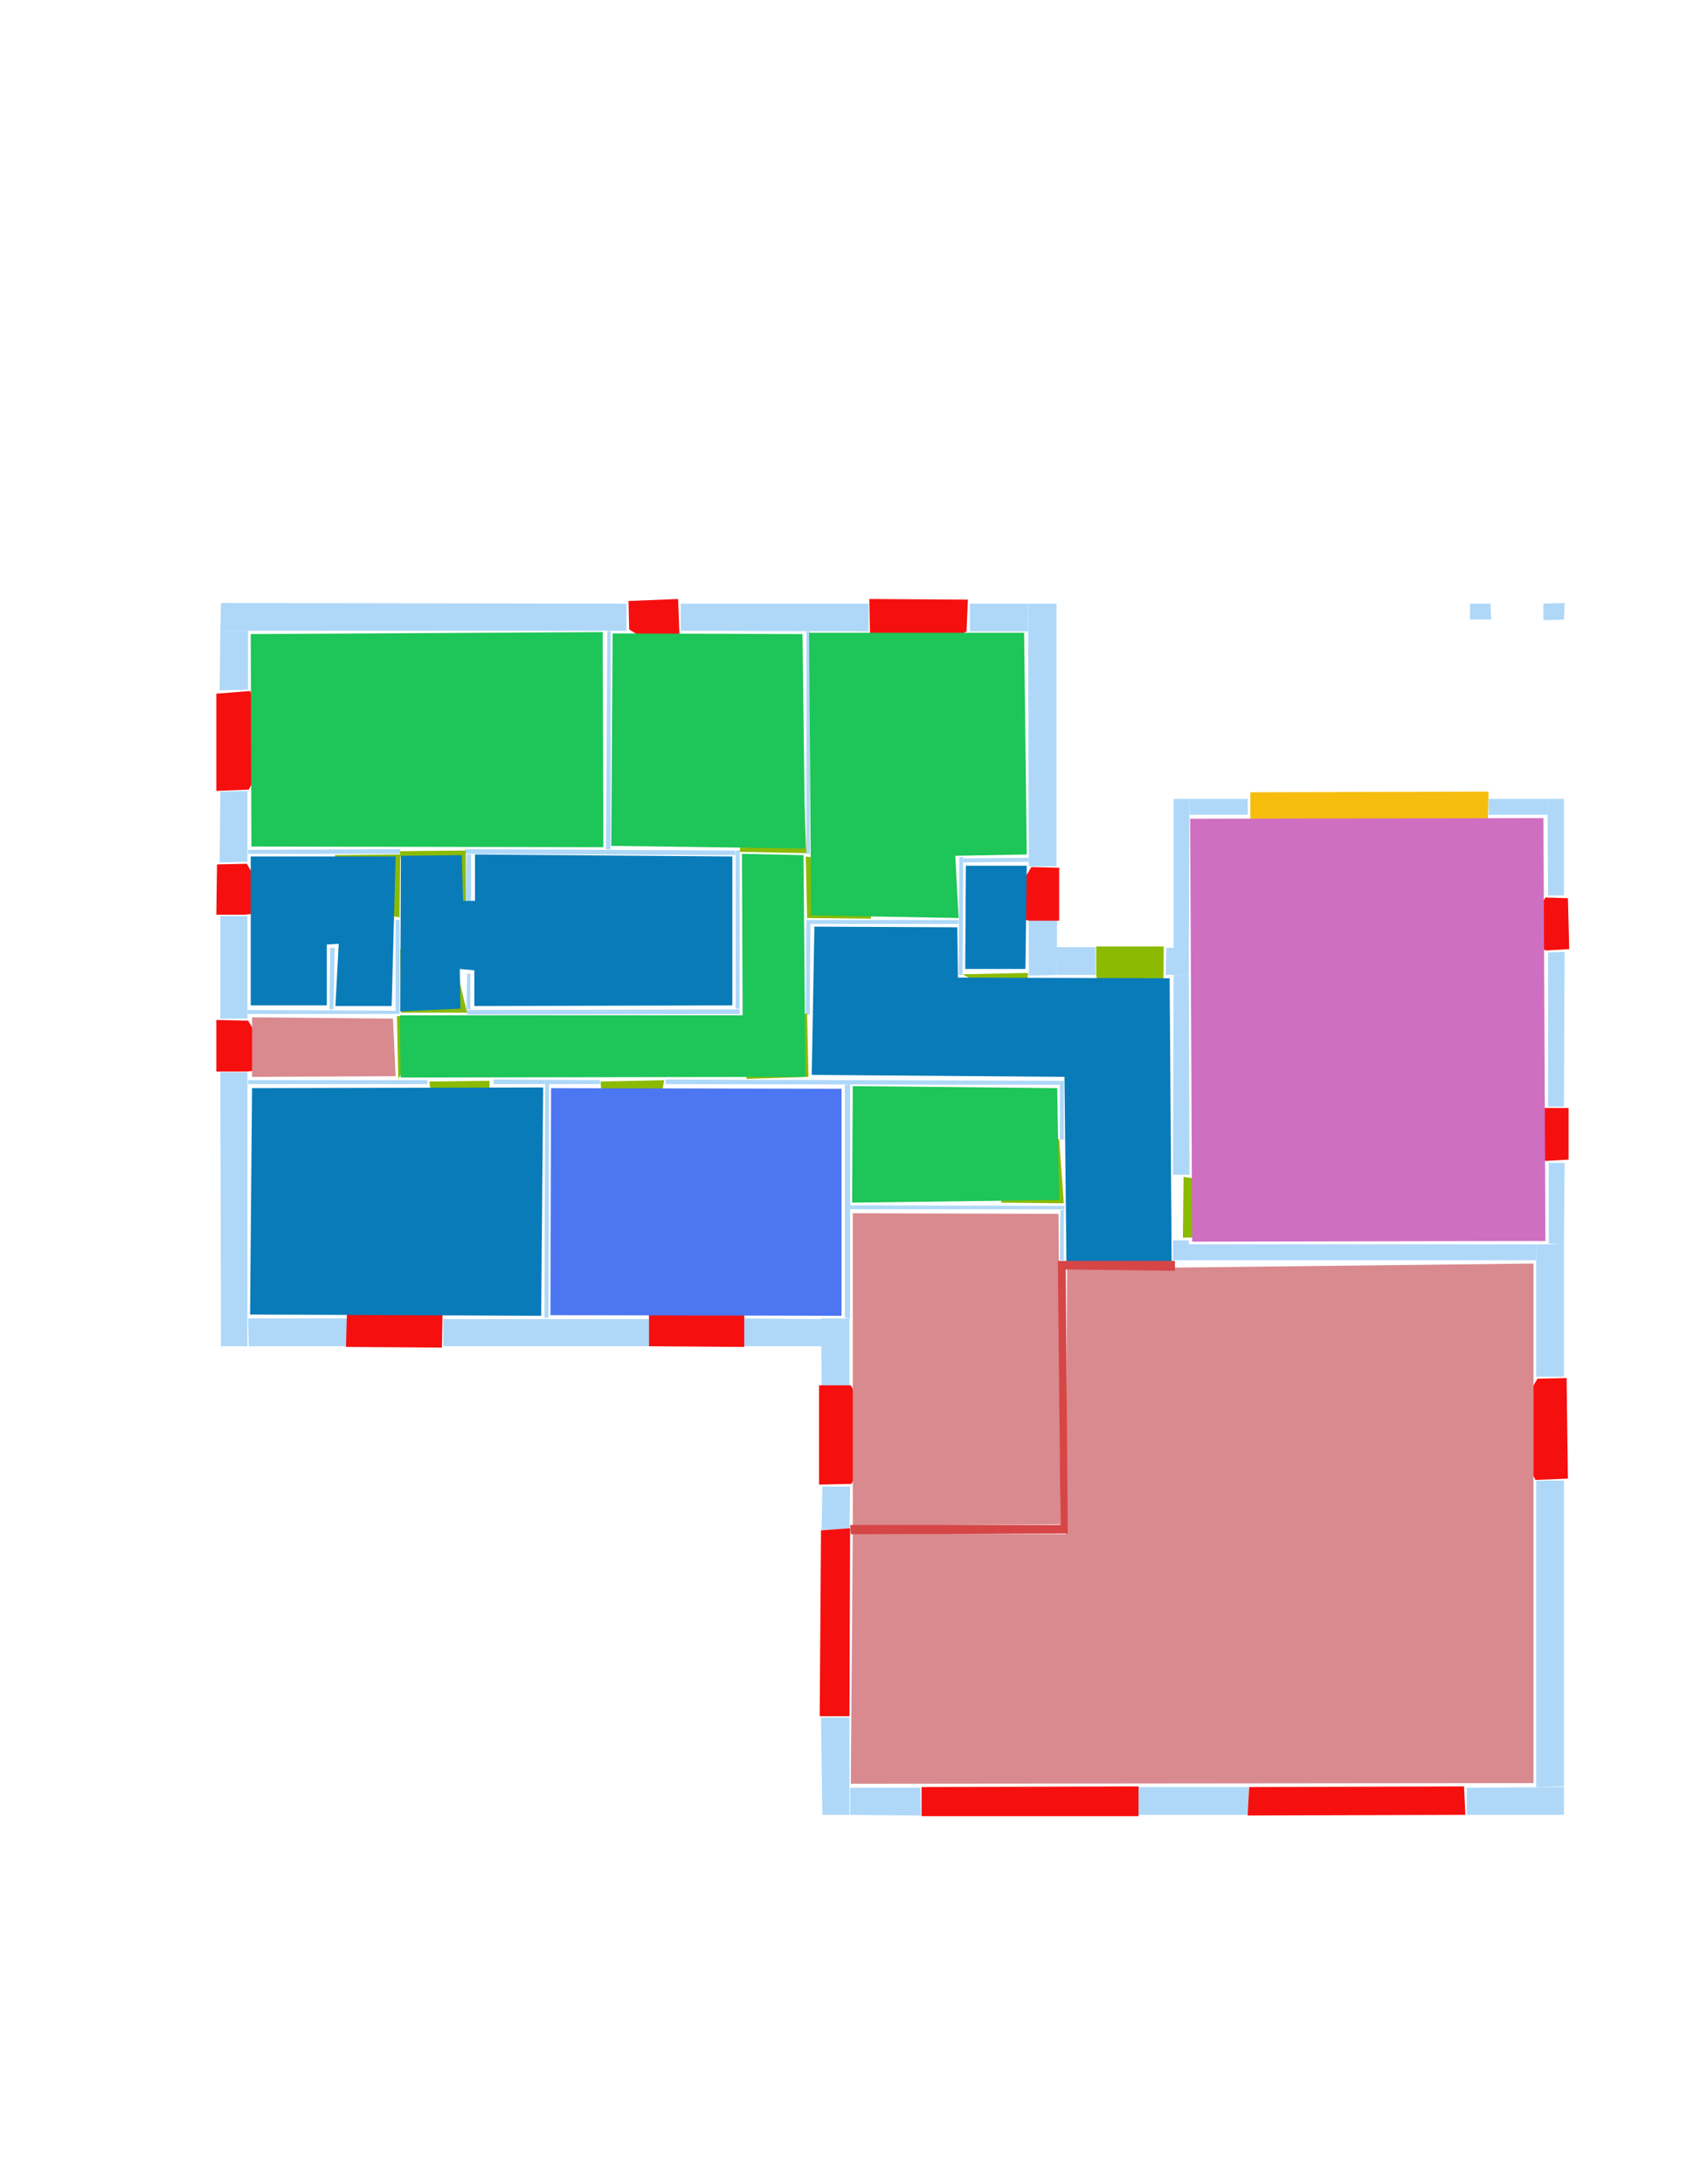 <ns0:svg xmlns:ns0="http://www.w3.org/2000/svg" version="1.1" width="2550" height="3300">
<ns0:width>2479</ns0:width>
<ns0:height>3508</ns0:height>
<ns0:nclasslabel>50</ns0:nclasslabel>
<ns0:nclassappear>6</ns0:nclassappear>
<ns0:class>Bidet-1</ns0:class>
<ns0:class>Bidet-2</ns0:class>
<ns0:class>Bidet-3</ns0:class>
<ns0:class>Bidet-4</ns0:class>
<ns0:class>Door</ns0:class>
<ns0:class>Door-1</ns0:class>
<ns0:class>Door-23</ns0:class>
<ns0:class>Oven-1</ns0:class>
<ns0:class>Oven-2</ns0:class>
<ns0:class>Oven-3</ns0:class>
<ns0:class>Oven-4</ns0:class>
<ns0:class>Parking</ns0:class>
<ns0:class>Roof</ns0:class>
<ns0:class>Room</ns0:class>
<ns0:class>Separation</ns0:class>
<ns0:class>Sink-1</ns0:class>
<ns0:class>Sink-11</ns0:class>
<ns0:class>Sink-12</ns0:class>
<ns0:class>Sink-13</ns0:class>
<ns0:class>Sink-14</ns0:class>
<ns0:class>Sink-2</ns0:class>
<ns0:class>Sink-3</ns0:class>
<ns0:class>Sink-4</ns0:class>
<ns0:class>Sink-5</ns0:class>
<ns0:class>Sink-6</ns0:class>
<ns0:class>Sofa-1</ns0:class>
<ns0:class>Sofa-3</ns0:class>
<ns0:class>Sofa-4</ns0:class>
<ns0:class>Sofa-5</ns0:class>
<ns0:class>Sofa-6</ns0:class>
<ns0:class>Sofa-7</ns0:class>
<ns0:class>Sofa-8</ns0:class>
<ns0:class>Sofa-9</ns0:class>
<ns0:class>Stairs-1</ns0:class>
<ns0:class>Table-1</ns0:class>
<ns0:class>Table-2</ns0:class>
<ns0:class>Table-3</ns0:class>
<ns0:class>Table-4</ns0:class>
<ns0:class>Table-5</ns0:class>
<ns0:class>Table-6</ns0:class>
<ns0:class>Table-7</ns0:class>
<ns0:class>Text</ns0:class>
<ns0:class>Tub-1</ns0:class>
<ns0:class>Tub-3</ns0:class>
<ns0:class>TV-1</ns0:class>
<ns0:class>TV-2</ns0:class>
<ns0:class>Wall</ns0:class>
<ns0:class>Wall-1</ns0:class>
<ns0:class>Wallieee</ns0:class>
<ns0:class>Window</ns0:class>
<ns0:polygon class="Wall" fill="#AFD8F8" id="0" transcription="" points="332,1043 375,1042 375,953 333,953 " />
<ns0:polygon class="Wall" fill="#AFD8F8" id="1" transcription="" points="334,911 333,953 947,953 947,912 " />
<ns0:polygon class="Wall" fill="#AFD8F8" id="2" transcription="" points="1029,912 1029,953 1313,954 1313,912 " />
<ns0:polygon class="Wall" fill="#AFD8F8" id="3" transcription="" points="1219,954 1224,954 1224,1290 1219,1290 " />
<ns0:polygon class="Wall" fill="#AFD8F8" id="4" transcription="" points="1466,912 1466,954 1554,954 1554,912 " />
<ns0:polygon class="Wall" fill="#AFD8F8" id="5" transcription="" points="1597,912 1554,912 1555,1309 1597,1309 " />
<ns0:polygon class="Wall" fill="#AFD8F8" id="6" transcription="" points="1456,1303 1456,1297 1555,1296 1555,1302 " />
<ns0:polygon class="Wall" fill="#AFD8F8" id="7" transcription="" points="1450,1295 1456,1295 1455,1473 1449,1473 " />
<ns0:polygon class="Wall" fill="#AFD8F8" id="8" transcription="" points="1598,1390 1555,1390 1555,1474 1597,1473 " />
<ns0:polygon class="Wall" fill="#AFD8F8" id="9" transcription="" points="1656,1431 1656,1473 1597,1473 1597,1431 " />
<ns0:polygon class="Wall" fill="#AFD8F8" id="10" transcription="" points="1225,1390 1225,1396 1449,1396 1449,1390 " />
<ns0:polygon class="Wall" fill="#AFD8F8" id="11" transcription="" points="1219,1390 1225,1390 1224,1533 1218,1533 " />
<ns0:polygon class="Wall" fill="#AFD8F8" id="12" transcription="" points="1886,1231 1886,1207 1798,1207 1798,1231 " />
<ns0:polygon class="Wall" fill="#AFD8F8" id="13" transcription="" points="1774,1207 1798,1207 1797,1432 1774,1432 " />
<ns0:polygon class="Wall" fill="#AFD8F8" id="14" transcription="" points="1762,1473 1763,1432 1797,1432 1797,1473 " />
<ns0:polygon class="Wall" fill="#AFD8F8" id="15" transcription="" points="1798,1775 1773,1775 1774,1473 1797,1473 " />
<ns0:polygon class="Wall" fill="#AFD8F8" id="16" transcription="" points="1773,1874 1797,1874 1797,1904 1773,1904 " />
<ns0:polygon class="Wall" fill="#AFD8F8" id="17" transcription="" points="2322,1904 2322,1880 1796,1880 1795,1904 " />
<ns0:polygon class="Wall" fill="#AFD8F8" id="18" transcription="" points="2364,2080 2322,2080 2322,1880 2364,1880 " />
<ns0:polygon class="Wall" fill="#AFD8F8" id="19" transcription="" points="2341,1757 2365,1757 2364,1880 2341,1879 " />
<ns0:polygon class="Wall" fill="#AFD8F8" id="20" transcription="" points="2250,1231 2250,1207 2339,1207 2340,1231 " />
<ns0:polygon class="Wall" fill="#AFD8F8" id="21" transcription="" points="1887,2700 1887,2742 1719,2742 1720,2700 " />
<ns0:polygon class="Wall" fill="#AFD8F8" id="22" transcription="" points="2340,1439 2365,1438 2364,1672 2340,1672 " />
<ns0:polygon class="Wall" fill="#AFD8F8" id="23" transcription="" points="2340,1353 2364,1353 2364,1207 2339,1207 " />
<ns0:polygon class="Wall" fill="#AFD8F8" id="24" transcription="" points="2364,2237 2322,2237 2322,2700 2364,2699 " />
<ns0:polygon class="Wall" fill="#AFD8F8" id="25" transcription="" points="2217,2701 2217,2742 2364,2742 2364,2700 " />
<ns0:polygon class="Wall" fill="#AFD8F8" id="26" transcription="" points="918,954 923,953 923,1283 916,1283 " />
<ns0:polygon class="Wall" fill="#AFD8F8" id="27" transcription="" points="704,1361 705,1291 712,1291 712,1361 " />
<ns0:polygon class="Wall" fill="#AFD8F8" id="28" transcription="" points="706,1471 705,1525 711,1525 711,1471 " />
<ns0:polygon class="Wall" fill="#AFD8F8" id="29" transcription="" points="746,1631 746,1638 907,1638 907,1632 " />
<ns0:polygon class="Wall" fill="#AFD8F8" id="30" transcription="" points="982,1993 982,2034 670,2034 670,1993 " />
<ns0:polygon class="Wall" fill="#AFD8F8" id="31" transcription="" points="375,1992 526,1992 526,2034 376,2034 " />
<ns0:polygon class="Wall" fill="#AFD8F8" id="32" transcription="" points="375,1632 375,1638 646,1638 646,1632 " />
<ns0:polygon class="Wall" fill="#AFD8F8" id="33" transcription="" points="333,1620 374,1620 374,2034 334,2034 " />
<ns0:polygon class="Wall" fill="#AFD8F8" id="34" transcription="" points="333,1539 374,1539 374,1384 333,1384 " />
<ns0:polygon class="Wall" fill="#AFD8F8" id="35" transcription="" points="374,1526 374,1532 604,1532 604,1527 " />
<ns0:polygon class="Wall" fill="#AFD8F8" id="36" transcription="" points="604,1390 598,1390 598,1530 604,1531 " />
<ns0:polygon class="Wall" fill="#AFD8F8" id="37" transcription="" points="499,1432 498,1525 504,1525 506,1432 " />
<ns0:polygon class="Wall" fill="#AFD8F8" id="38" transcription="" points="375,1284 375,1290 604,1290 605,1283 " />
<ns0:polygon class="Wall" fill="#AFD8F8" id="39" transcription="" points="333,1196 374,1195 374,1302 332,1303 " />
<ns0:polygon class="Wall" fill="#AFD8F8" id="40" transcription="" points="1006,1631 1006,1638 1602,1639 1602,1633 " />
<ns0:polygon class="Wall" fill="#AFD8F8" id="41" transcription="" points="1125,2034 1125,1992 1242,1993 1243,2034 " />
<ns0:polygon class="Wall" fill="#AFD8F8" id="42" transcription="" points="1285,2701 1285,2742 1392,2743 1391,2701 " />
<ns0:polygon class="Wall" fill="#AFD8F8" id="43" transcription="" points="1243,2742 1284,2742 1284,2595 1241,2595 " />
<ns0:polygon class="Wall" fill="#AFD8F8" id="44" transcription="" points="1243,2246 1285,2246 1284,2311 1242,2311 " />
<ns0:polygon class="Wall" fill="#AFD8F8" id="45" transcription="" points="1284,1992 1241,1992 1242,2093 1284,2093 " />
<ns0:polygon class="Wall" fill="#AFD8F8" id="46" transcription="" points="1277,1639 1285,1638 1285,1992 1277,1991 " />
<ns0:polygon class="Wall" fill="#AFD8F8" id="47" transcription="" points="1111,1285 1112,1292 703,1290 703,1283 " />
<ns0:polygon class="Wall" fill="#AFD8F8" id="48" transcription="" points="1603,1828 1608,1828 1608,1904 1602,1904 " />
<ns0:polygon class="Wall" fill="#AFD8F8" id="49" transcription="" points="1284,1821 1285,1827 1609,1827 1609,1822 " />
<ns0:polygon class="Wall" fill="#AFD8F8" id="50" transcription="" points="1602,1722 1608,1722 1608,1633 1602,1633 " />
<ns0:polygon class="Wall" fill="#AFD8F8" id="51" transcription="" points="1112,1524 1112,1285 1118,1285 1118,1524 " />
<ns0:polygon class="Wall" fill="#AFD8F8" id="52" transcription="" points="705,1526 706,1533 1118,1532 1118,1525 " />
<ns0:polygon class="Wall" fill="#AFD8F8" id="53" transcription="" points="824,1638 830,1637 829,1991 823,1991 " />
<ns0:polygon class="Wall" fill="#AFD8F8" id="54" transcription="" points="2222,912 2222,936 2254,936 2253,912 " />
<ns0:polygon class="Wall" fill="#AFD8F8" id="55" transcription="" points="2365,911 2364,936 2333,937 2333,912 " />
<ns0:polygon class="Parking" fill="#F6BD0F" id="56" transcription="" points="1890,1239 1890,1197 2250,1196 2249,1239 " />
<ns0:polygon class="Window" fill="#f60f0f" id="57" transcription="" points="2296,1422 2336,1356 2370,1357 2372,1434 2338,1436 2316,1431 " />
<ns0:polygon class="Window" fill="#f60f0f" id="58" transcription="" points="2296,1742 2335,1674 2371,1674 2371,1752 2336,1754 2314,1749 " />
<ns0:polygon class="Window" fill="#f60f0f" id="59" transcription="" points="2284,2150 2324,2083 2368,2082 2370,2234 2321,2236 2285,2167 2298,2158 " />
<ns0:polygon class="Window" fill="#f60f0f" id="60" transcription="" points="2213,2699 2215,2742 1886,2743 1888,2700 " />
<ns0:polygon class="Window" fill="#f60f0f" id="61" transcription="" points="1393,2700 1393,2744 1721,2744 1721,2699 " />
<ns0:polygon class="Window" fill="#f60f0f" id="62" transcription="" points="1285,2309 1241,2312 1239,2593 1284,2593 " />
<ns0:polygon class="Window" fill="#f60f0f" id="63" transcription="" points="1320,2177 1287,2242 1238,2243 1238,2093 1286,2093 1321,2159 1308,2169 " />
<ns0:polygon class="Window" fill="#f60f0f" id="64" transcription="" points="1125,1921 1125,2035 981,2034 981,1920 1017,1925 1053,1968 1081,1929 " />
<ns0:polygon class="Door" fill="#8BBA00" id="65" transcription="" points="1758,1570 1759,1430 1657,1430 1657,1473 1667,1526 1705,1563 " />
<ns0:polygon class="Window" fill="#f60f0f" id="66" transcription="" points="1519,1376 1559,1310 1601,1311 1601,1391 1555,1391 1532,1385 " />
<ns0:polygon class="Window" fill="#f60f0f" id="67" transcription="" points="1399,988 1461,954 1463,906 1314,905 1315,956 1377,990 1389,977 " />
<ns0:polygon class="Window" fill="#f60f0f" id="68" transcription="" points="1014,990 951,951 950,908 1025,905 1027,957 1024,973 " />
<ns0:polygon class="Window" fill="#f60f0f" id="69" transcription="" points="412,1127 376,1193 327,1195 327,1048 378,1044 412,1111 396,1118 " />
<ns0:polygon class="Window" fill="#f60f0f" id="70" transcription="" points="411,1369 373,1305 328,1306 327,1382 371,1382 393,1379 " />
<ns0:polygon class="Window" fill="#f60f0f" id="71" transcription="" points="412,1605 375,1542 327,1541 327,1619 373,1619 390,1617 " />
<ns0:polygon class="Window" fill="#f60f0f" id="72" transcription="" points="526,1922 523,2035 668,2036 670,1919 619,1932 600,1971 570,1929 " />
<ns0:polygon class="Door" fill="#8BBA00" id="73" transcription="" points="739,1724 740,1633 649,1634 657,1689 695,1720 " />
<ns0:polygon class="Door" fill="#8BBA00" id="74" transcription="" points="912,1725 908,1634 1004,1632 995,1682 960,1721 " />
<ns0:polygon class="Door" fill="#8BBA00" id="75" transcription="" points="649,1548 602,1630 600,1535 624,1537 " />
<ns0:polygon class="Door" fill="#8BBA00" id="76" transcription="" points="605,1434 606,1530 706,1530 694,1480 655,1443 " />
<ns0:polygon class="Door" fill="#8BBA00" id="77" transcription="" points="506,1292 605,1291 604,1386 545,1376 515,1335 " />
<ns0:polygon class="Door" fill="#8BBA00" id="78" transcription="" points="704,1381 704,1285 604,1286 612,1335 647,1365 " />
<ns0:polygon class="Door" fill="#8BBA00" id="79" transcription="" points="1215,1193 1219,1289 1118,1287 1124,1246 1157,1206 " />
<ns0:polygon class="Door" fill="#8BBA00" id="80" transcription="" points="1317,1388 1220,1387 1218,1294 1264,1302 1305,1336 " />
<ns0:polygon class="Door" fill="#8BBA00" id="81" transcription="" points="1539,1518 1455,1472 1554,1470 1551,1498 " />
<ns0:polygon class="Door" fill="#8BBA00" id="82" transcription="" points="1128,1630 1222,1627 1220,1531 1181,1543 1138,1584 " />
<ns0:polygon class="Door" fill="#8BBA00" id="83" transcription="" points="1513,1817 1608,1818 1601,1721 1555,1733 1522,1776 " />
<ns0:polygon class="Door" fill="#8BBA00" id="84" transcription="" points="1884,1867 1788,1870 1789,1778 1839,1786 1877,1825 " />
<ns0:polygon class="livingRoom" fill="#1ec558" id="85" transcription="" points="379,958 380,1279 912,1280 911,955 " />
<ns0:polygon class="livingRoom" fill="#1ec558" id="86" transcription="" points="1213,958 1217,1282 924,1278 926,957 " />
<ns0:polygon class="livingRoom" fill="#1ec558" id="87" transcription="" points="1223,956 1226,1383 1449,1387 1444,1293 1552,1291 1548,956 " />
<ns0:polygon class="Room" fill="#097bb9" id="88" transcription="" points="1107,1294 1107,1519 717,1520 717,1466 695,1464 696,1524 605,1528 606,1293 698,1292 700,1361 718,1361 718,1291 " />
<ns0:polygon class="Room" fill="#097bb9" id="89" transcription="" points="379,1294 379,1519 494,1519 494,1427 512,1426 507,1520 592,1520 598,1294 " />
<ns0:polygon class="bedRoom" fill="#d98a8f" id="90" transcription="" points="381,1537 594,1539 598,1626 381,1627 " />
<ns0:polygon class="livingRoom" fill="#1ec558" id="91" transcription="" points="1214.5,1292 1217.5,1627 605.5,1628 604.5,1534 1122.5,1534 1121.5,1290 " />
<ns0:polygon class="Room" fill="#097bb9" id="92" transcription="" points="381,1644 378,1986 818,1988 821,1643 " />
<ns0:polygon class="kitchen" fill="#4c76f2" id="93" transcription="" points="1272,1645 1272,1988 832,1987 833,1644 " />
<ns0:polygon class="Room" fill="#097bb9" id="94" transcription="" points="1460,1308 1459,1464 1550,1464 1552,1308 " />
<ns0:polygon class="Room" fill="#097bb9" id="95" transcription="" points="1231,1400 1227,1624 1609,1627 1612,1908 1771,1906 1768,1478 1448,1477 1447,1401 " />
<ns0:polygon class="bathRoom" fill="#cf6fc2" id="96" transcription="" points="1799,1237 1802,1876 2336,1875 2333,1236 " />
<ns0:polygon class="livingRoom" fill="#1ec558" id="97" transcription="" points="1289,1641 1288,1817 1601,1813 1598,1644 " />
<ns0:polygon class="bedRoom" fill="#d98a8f" id="98" transcription="" points="1289,1833 1600,1834 1603,2303 1289,2305 " />
<ns0:polygon class="bedRoom" fill="#d98a8f" id="99" transcription="" points="2318,1909 2318,2694 1286,2695 1289,2317 1611,2318 1613,1917 " />
<ns0:polygon class="Separation" fill="#D64646" id="100" transcription="" points="1285,2304 1603,2304 1599,1905 1776,1905 1776,1920 1611,1918 1614,2317 1286,2318 " />
<ns0:relation type="outerP" objects="1,68,2,67,4,5,66,8,9,65,14,13,12,56,20,23,57,22,58,19,18,59,24,25,60,21,61,42,43,62,44,63,45,41,64,30,72,31,33,71,34,70,39,69,0" />
<ns0:relation type="incident" objects="1,68" />
<ns0:relation type="incident" objects="68,2" />
<ns0:relation type="incident" objects="2,67" />
<ns0:relation type="incident" objects="67,4" />
<ns0:relation type="incident" objects="4,5" />
<ns0:relation type="incident" objects="5,66" />
<ns0:relation type="incident" objects="66,8" />
<ns0:relation type="incident" objects="8,9" />
<ns0:relation type="incident" objects="9,65" />
<ns0:relation type="incident" objects="65,14" />
<ns0:relation type="incident" objects="14,13" />
<ns0:relation type="incident" objects="13,12" />
<ns0:relation type="incident" objects="12,56" />
<ns0:relation type="incident" objects="20,56" />
<ns0:relation type="incident" objects="20,23" />
<ns0:relation type="incident" objects="23,57" />
<ns0:relation type="incident" objects="57,22" />
<ns0:relation type="incident" objects="22,58" />
<ns0:relation type="incident" objects="19,58" />
<ns0:relation type="incident" objects="19,18" />
<ns0:relation type="incident" objects="18,59" />
<ns0:relation type="incident" objects="59,24" />
<ns0:relation type="incident" objects="24,25" />
<ns0:relation type="incident" objects="25,60" />
<ns0:relation type="incident" objects="60,21" />
<ns0:relation type="incident" objects="21,61" />
<ns0:relation type="incident" objects="61,42" />
<ns0:relation type="incident" objects="42,43" />
<ns0:relation type="incident" objects="43,62" />
<ns0:relation type="incident" objects="62,44" />
<ns0:relation type="incident" objects="44,63" />
<ns0:relation type="incident" objects="63,45" />
<ns0:relation type="incident" objects="45,41" />
<ns0:relation type="incident" objects="41,64" />
<ns0:relation type="incident" objects="64,30" />
<ns0:relation type="incident" objects="30,72" />
<ns0:relation type="incident" objects="72,31" />
<ns0:relation type="incident" objects="31,33" />
<ns0:relation type="incident" objects="33,71" />
<ns0:relation type="incident" objects="71,34" />
<ns0:relation type="incident" objects="34,70" />
<ns0:relation type="incident" objects="70,39" />
<ns0:relation type="incident" objects="39,69" />
<ns0:relation type="incident" objects="0,69" />
<ns0:relation type="incident" objects="0,1" />
<ns0:relation type="incident" objects="1,26" />
<ns0:relation type="incident" objects="26,47" />
<ns0:relation type="incident" objects="47,78" />
<ns0:relation type="incident" objects="78,38" />
<ns0:relation type="incident" objects="38,39" />
<ns0:relation type="incident" objects="2,3" />
<ns0:relation type="incident" objects="3,79" />
<ns0:relation type="incident" objects="79,47" />
<ns0:relation type="incident" objects="47,51" />
<ns0:relation type="incident" objects="51,79" />
<ns0:relation type="incident" objects="3,80" />
<ns0:relation type="incident" objects="80,10" />
<ns0:relation type="incident" objects="10,7" />
<ns0:relation type="incident" objects="7,6" />
<ns0:relation type="incident" objects="6,5" />
<ns0:relation type="incident" objects="7,81" />
<ns0:relation type="incident" objects="81,8" />
<ns0:relation type="incident" objects="80,11" />
<ns0:relation type="incident" objects="11,10" />
<ns0:relation type="incident" objects="11,82" />
<ns0:relation type="incident" objects="82,40" />
<ns0:relation type="incident" objects="51,52" />
<ns0:relation type="incident" objects="52,28" />
<ns0:relation type="incident" objects="52,76" />
<ns0:relation type="incident" objects="76,36" />
<ns0:relation type="incident" objects="36,77" />
<ns0:relation type="incident" objects="77,38" />
<ns0:relation type="incident" objects="36,35" />
<ns0:relation type="incident" objects="34,35" />
<ns0:relation type="incident" objects="37,35" />
<ns0:relation type="incident" objects="33,32" />
<ns0:relation type="incident" objects="32,73" />
<ns0:relation type="incident" objects="29,73" />
<ns0:relation type="incident" objects="29,53" />
<ns0:relation type="incident" objects="53,30" />
<ns0:relation type="incident" objects="29,74" />
<ns0:relation type="incident" objects="74,40" />
<ns0:relation type="incident" objects="40,46" />
<ns0:relation type="incident" objects="46,45" />
<ns0:relation type="incident" objects="40,50" />
<ns0:relation type="incident" objects="50,83" />
<ns0:relation type="incident" objects="83,49" />
<ns0:relation type="incident" objects="49,46" />
<ns0:relation type="incident" objects="44,100" />
<ns0:relation type="incident" objects="100,16" />
<ns0:relation type="incident" objects="100,48" />
<ns0:relation type="incident" objects="48,49" />
<ns0:relation type="incident" objects="14,15" />
<ns0:relation type="incident" objects="15,84" />
<ns0:relation type="incident" objects="84,16" />
<ns0:relation type="incident" objects="16,17" />
<ns0:relation type="incident" objects="17,18" />
<ns0:relation type="incident" objects="17,19" />
<ns0:relation type="incident" objects="36,75" />
<ns0:relation type="incident" objects="75,32" />
<ns0:relation type="neighbour" objects="85,86" />
<ns0:relation type="neighbour" objects="86,87" />
<ns0:relation type="neighbour" objects="87,95" />
<ns0:relation type="neighbour" objects="95,94" />
<ns0:relation type="neighbour" objects="94,87" />
<ns0:relation type="neighbour" objects="95,96" />
<ns0:relation type="neighbour" objects="96,99" />
<ns0:relation type="neighbour" objects="99,98" />
<ns0:relation type="neighbour" objects="98,97" />
<ns0:relation type="neighbour" objects="97,93" />
<ns0:relation type="neighbour" objects="93,92" />
<ns0:relation type="neighbour" objects="92,90" />
<ns0:relation type="neighbour" objects="90,89" />
<ns0:relation type="neighbour" objects="89,85" />
<ns0:relation type="neighbour" objects="85,88" />
<ns0:relation type="neighbour" objects="88,91" />
<ns0:relation type="neighbour" objects="91,86" />
<ns0:relation type="neighbour" objects="91,87" />
<ns0:relation type="neighbour" objects="91,95" />
<ns0:relation type="neighbour" objects="91,90" />
<ns0:relation type="neighbour" objects="88,89" />
<ns0:relation type="neighbour" objects="91,92" />
<ns0:relation type="neighbour" objects="91,93" />
<ns0:relation type="neighbour" objects="93,95" />
<ns0:relation type="neighbour" objects="95,97" />
<ns0:relation type="neighbour" objects="88,86" />
<ns0:relation type="neighbour" objects="98,95" />
<ns0:relation type="access" objects="85,78,88" />
<ns0:relation type="access" objects="91,76,88" />
<ns0:relation type="access" objects="88,77,89" />
<ns0:relation type="access" objects="91,79,86" />
<ns0:relation type="access" objects="90,75,91" />
<ns0:relation type="access" objects="95,82,91" />
<ns0:relation type="access" objects="91,80,87" />
<ns0:relation type="access" objects="94,81,95" />
<ns0:relation type="access" objects="95,65,95" />
<ns0:relation type="access" objects="91,73,92" />
<ns0:relation type="access" objects="91,74,93" />
<ns0:relation type="access" objects="95,83,97" />
<ns0:relation type="access" objects="95,84,96" />
<ns0:relation type="access" objects="95,100,99" />
<ns0:relation type="access" objects="98,100,99" />
<ns0:relation type="surround" objects="1,26,47,78,38,39,69,0,1,85" />
<ns0:relation type="surround" objects="1,68,2,3,79,47,26,1,86" />
<ns0:relation type="surround" objects="2,67,4,5,6,7,10,80,3,2,87" />
<ns0:relation type="surround" objects="38,77,36,35,34,70,39,38,89" />
<ns0:relation type="surround" objects="78,47,51,52,76,36,77,38,78,88" />
<ns0:relation type="surround" objects="35,75,32,71,35,90" />
<ns0:relation type="surround" objects="36,76,52,51,79,3,80,11,82,40,74,29,73,32,75,36,91" />
<ns0:relation type="surround" objects="32,73,29,53,30,72,31,33,32,92" />
<ns0:relation type="surround" objects="29,74,40,46,45,41,64,30,53,29,93" />
<ns0:relation type="surround" objects="6,66,8,81,7,6,94" />
<ns0:relation type="surround" objects="10,7,81,8,9,65,14,15,84,16,100,48,83,50,40,82,11,10,95" />
<ns0:relation type="surround" objects="40,50,83,49,46,40,97" />
<ns0:relation type="surround" objects="49,48,100,44,63,45,46,49,98" />
<ns0:relation type="surround" objects="12,56,20,23,57,22,58,19,17,84,15,13,12,96" />
<ns0:relation type="surround" objects="100,16,17,18,59,24,25,60,21,61,42,43,62,100,99" />
</ns0:svg>